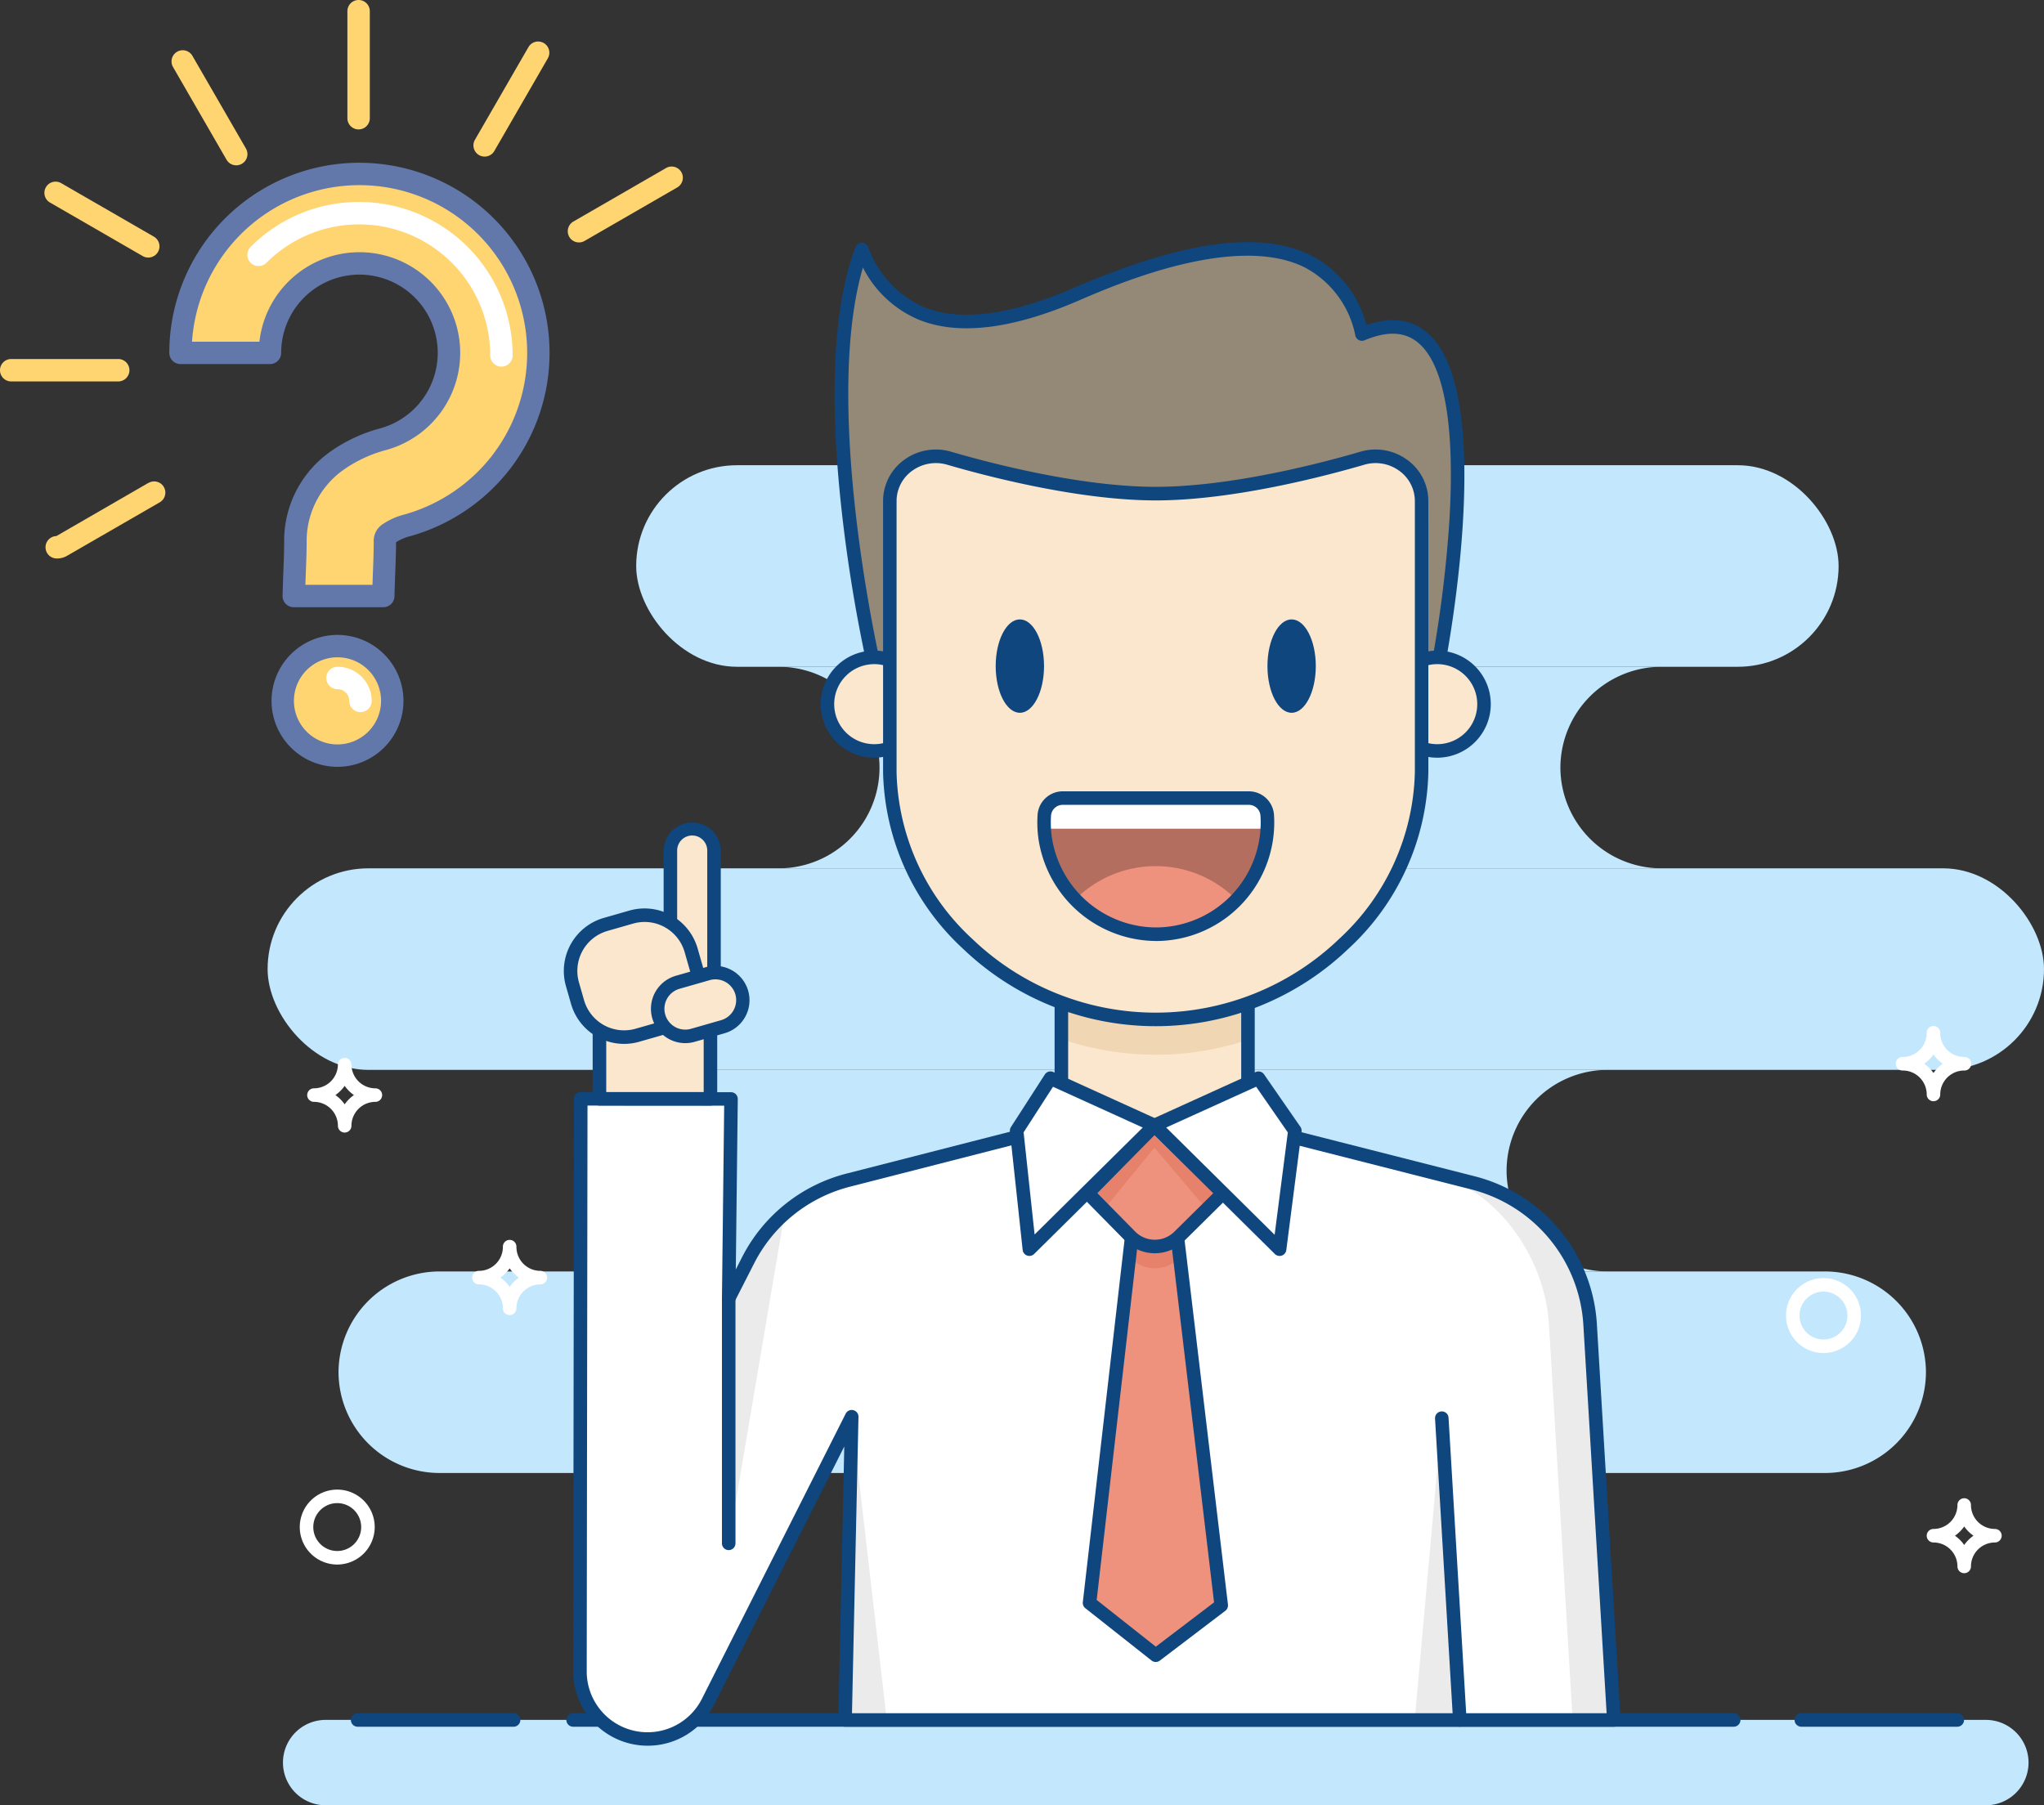 <svg xmlns="http://www.w3.org/2000/svg" width="191.461" height="169.126" viewBox="0 0 191.461 169.126">
  <rect x="0" y="0" width="191.461" height="169.126" fill="#333333" stroke="none"/>
  <g id="Grupo_13082" data-name="Grupo 13082" transform="translate(-1018 -3658.66)">
    <g id="Grupo_13003" data-name="Grupo 13003" transform="translate(1043.067 3681.345)">
      <g id="Grupo_13015" data-name="Grupo 13015" transform="translate(0 20.899)">
        <g id="Grupo_13008" data-name="Grupo 13008" transform="translate(0 0)">
          <g id="Grupo_13003-2" data-name="Grupo 13003" transform="translate(34.525)">
            <rect id="Rectángulo_2398" data-name="Rectángulo 2398" width="112.629" height="18.882" rx="9.441" fill="#c3e7fd"/>
          </g>
          <g id="Grupo_13004" data-name="Grupo 13004" transform="translate(0 37.764)">
            <rect id="Rectángulo_2399" data-name="Rectángulo 2399" width="166.394" height="18.882" rx="9.441" fill="#c3e7fd"/>
          </g>
          <g id="Grupo_13005" data-name="Grupo 13005" transform="translate(6.643 75.529)">
            <path id="Trazado_23833" data-name="Trazado 23833" d="M197.9,404.832H68.089a9.469,9.469,0,0,1-9.441-9.441h0a9.469,9.469,0,0,1,9.441-9.441H197.9a9.469,9.469,0,0,1,9.441,9.441h0A9.469,9.469,0,0,1,197.9,404.832Z" transform="translate(-58.648 -385.95)" fill="#c3e7fd"/>
          </g>
          <g id="Grupo_13006" data-name="Grupo 13006" transform="translate(47.876 18.882)">
            <path id="Trazado_23834" data-name="Trazado 23834" d="M262.043,216.554a9.469,9.469,0,0,1,9.441-9.441h-82.66a9.441,9.441,0,1,1,0,18.882h82.66A9.469,9.469,0,0,1,262.043,216.554Z" transform="translate(-188.824 -207.113)" fill="#c3e7fd"/>
          </g>
          <g id="Grupo_13007" data-name="Grupo 13007" transform="translate(30.769 56.647)">
            <path id="Trazado_23835" data-name="Trazado 23835" d="M220.1,335.779a9.469,9.469,0,0,1,9.441-9.441H134.815a9.441,9.441,0,1,1,0,18.882h94.731A9.469,9.469,0,0,1,220.1,335.779Z" transform="translate(-134.815 -326.338)" fill="#c3e7fd"/>
          </g>
        </g>
        <g id="Grupo_13009" data-name="Grupo 13009" transform="translate(3.707 55.496)">
          <path id="Trazado_23836" data-name="Trazado 23836" d="M52.891,329.726a.633.633,0,0,1-.633-.633,2.246,2.246,0,0,0-2.244-2.243.633.633,0,1,1,0-1.267,2.246,2.246,0,0,0,2.244-2.244.634.634,0,0,1,1.267,0,2.246,2.246,0,0,0,2.243,2.244.633.633,0,1,1,0,1.267,2.246,2.246,0,0,0-2.243,2.243A.634.634,0,0,1,52.891,329.726Zm-.867-3.51a3.547,3.547,0,0,1,.867.867,3.547,3.547,0,0,1,.867-.867,3.547,3.547,0,0,1-.867-.867A3.547,3.547,0,0,1,52.023,326.216Z" transform="translate(-49.38 -322.705)" fill="#fff"/>
        </g>
        <g id="Grupo_13010" data-name="Grupo 13010" transform="translate(19.162 72.597)">
          <path id="Trazado_23837" data-name="Trazado 23837" d="M101.682,383.713a.633.633,0,0,1-.634-.633,2.246,2.246,0,0,0-2.244-2.244.633.633,0,1,1,0-1.267,2.246,2.246,0,0,0,2.244-2.243.634.634,0,1,1,1.267,0,2.246,2.246,0,0,0,2.243,2.243.633.633,0,1,1,0,1.267,2.246,2.246,0,0,0-2.243,2.244A.634.634,0,0,1,101.682,383.713Zm-.867-3.511a3.549,3.549,0,0,1,.867.868,3.549,3.549,0,0,1,.867-.868,3.541,3.541,0,0,1-.867-.867A3.541,3.541,0,0,1,100.814,380.2Z" transform="translate(-98.171 -376.692)" fill="#fff"/>
        </g>
        <g id="Grupo_13011" data-name="Grupo 13011" transform="translate(152.532 52.561)">
          <path id="Trazado_23838" data-name="Trazado 23838" d="M522.739,320.461a.634.634,0,0,1-.634-.634,2.246,2.246,0,0,0-2.243-2.243.634.634,0,1,1,0-1.267,2.246,2.246,0,0,0,2.243-2.243.634.634,0,1,1,1.267,0,2.246,2.246,0,0,0,2.244,2.243.634.634,0,1,1,0,1.267,2.246,2.246,0,0,0-2.244,2.243A.633.633,0,0,1,522.739,320.461Zm-.867-3.511a3.542,3.542,0,0,1,.867.868,3.552,3.552,0,0,1,.868-.868,3.546,3.546,0,0,1-.868-.867A3.536,3.536,0,0,1,521.872,316.95Z" transform="translate(-519.229 -313.44)" fill="#fff"/>
        </g>
        <g id="Grupo_13012" data-name="Grupo 13012" transform="translate(155.409 96.777)">
          <path id="Trazado_23839" data-name="Trazado 23839" d="M531.822,460.051a.634.634,0,0,1-.634-.634,2.246,2.246,0,0,0-2.244-2.244.633.633,0,0,1,0-1.267,2.246,2.246,0,0,0,2.244-2.243.633.633,0,1,1,1.267,0,2.246,2.246,0,0,0,2.244,2.243.633.633,0,0,1,0,1.267,2.246,2.246,0,0,0-2.244,2.244A.633.633,0,0,1,531.822,460.051Zm-.867-3.511a3.538,3.538,0,0,1,.867.868,3.543,3.543,0,0,1,.868-.868,3.542,3.542,0,0,1-.868-.867A3.536,3.536,0,0,1,530.954,456.54Z" transform="translate(-528.311 -453.03)" fill="#fff"/>
        </g>
        <g id="Grupo_13013" data-name="Grupo 13013" transform="translate(3.014 95.966)">
          <path id="Trazado_23840" data-name="Trazado 23840" d="M50.7,457.492a3.51,3.51,0,1,1,3.51-3.511A3.515,3.515,0,0,1,50.7,457.492Zm0-5.754a2.243,2.243,0,1,0,2.243,2.243A2.246,2.246,0,0,0,50.7,451.738Z" transform="translate(-47.192 -450.471)" fill="#fff"/>
        </g>
        <g id="Grupo_13014" data-name="Grupo 13014" transform="translate(142.229 76.152)">
          <path id="Trazado_23841" data-name="Trazado 23841" d="M490.21,394.936a3.51,3.51,0,1,1,3.51-3.511A3.515,3.515,0,0,1,490.21,394.936Zm0-5.754a2.243,2.243,0,1,0,2.243,2.243A2.246,2.246,0,0,0,490.21,389.182Z" transform="translate(-486.699 -387.915)" fill="#fff"/>
        </g>
      </g>
      <g id="Grupo_13020" data-name="Grupo 13020" transform="translate(1.441 137.813)">
        <g id="Grupo_13016" data-name="Grupo 13016" transform="translate(0 0.634)">
          <path id="Trazado_23842" data-name="Trazado 23842" d="M201.728,526.6H46.221a4,4,0,0,1-4-4h0a4,4,0,0,1,4-4H201.728a4,4,0,0,1,4,4h0A4,4,0,0,1,201.728,526.6Z" transform="translate(-42.224 -518.607)" fill="#c3e7fd"/>
        </g>
        <g id="Grupo_13017" data-name="Grupo 13017" transform="translate(26.545)">
          <path id="Trazado_23843" data-name="Trazado 23843" d="M235.37,517.873H126.66a.633.633,0,1,1,0-1.267H235.37a.633.633,0,1,1,0,1.267Z" transform="translate(-126.027 -516.606)" fill="#0f467e"/>
        </g>
        <g id="Grupo_13018" data-name="Grupo 13018" transform="translate(6.359)">
          <path id="Trazado_23844" data-name="Trazado 23844" d="M77.54,517.873H62.934a.633.633,0,1,1,0-1.267H77.54a.633.633,0,1,1,0,1.267Z" transform="translate(-62.3 -516.606)" fill="#0f467e"/>
        </g>
        <g id="Grupo_13019" data-name="Grupo 13019" transform="translate(141.589)">
          <path id="Trazado_23845" data-name="Trazado 23845" d="M504.47,517.873H489.863a.633.633,0,1,1,0-1.267H504.47a.633.633,0,1,1,0,1.267Z" transform="translate(-489.229 -516.606)" fill="#0f467e"/>
        </g>
      </g>
      <g id="Grupo_13067" data-name="Grupo 13067" transform="translate(27.304 0)">
        <g id="Grupo_13021" data-name="Grupo 13021" transform="translate(47.048 70.981)">
          <path id="Trazado_23846" data-name="Trazado 23846" d="M289.887,305.613h-17.48v8.507l8.74,3.727,8.74-3.727Z" transform="translate(-272.408 -305.613)" fill="#fae7cd"/>
        </g>
        <g id="Grupo_13022" data-name="Grupo 13022" transform="translate(1.955 80.253)">
          <path id="Trazado_23847" data-name="Trazado 23847" d="M226.885,393.079l-2.217-37.014a14.645,14.645,0,0,0-11.009-13.318L196.1,338.281H171.661l-16.5,4.226a14.571,14.571,0,0,0-9.366,7.5l-1.82,3.57L144.2,334.9l-14.075-.016-.073,53.628a6.335,6.335,0,0,0,12,2.847L155.5,364.674h0l-.622,28.405Z" transform="translate(-130.047 -334.885)" fill="#fff"/>
        </g>
        <g id="Grupo_13023" data-name="Grupo 13023" transform="translate(15.887 91.003)">
          <path id="Trazado_23848" data-name="Trazado 23848" d="M175.851,373.194l-1.82,3.57v22.957l5.236-30.9A14.565,14.565,0,0,0,175.851,373.194Z" transform="translate(-174.031 -368.824)" fill="#ebebeb"/>
        </g>
        <g id="Grupo_13024" data-name="Grupo 13024" transform="translate(81.712 87.165)">
          <path id="Trazado_23849" data-name="Trazado 23849" d="M396.709,370.975A14.645,14.645,0,0,0,385.7,357.657l-3.855-.95c6.176,1.571,10.628,7.906,11.009,14.268l2.217,37.014h3.855Z" transform="translate(-381.845 -356.707)" fill="#ebebeb"/>
        </g>
        <g id="Grupo_13025" data-name="Grupo 13025" transform="translate(26.785 110.042)">
          <path id="Trazado_23850" data-name="Trazado 23850" d="M212.345,457.335h-3.907l.622-28.405Z" transform="translate(-208.438 -428.93)" fill="#ebebeb"/>
        </g>
        <g id="Grupo_13026" data-name="Grupo 13026" transform="translate(80.144 110.181)">
          <path id="Trazado_23851" data-name="Trazado 23851" d="M376.893,457.636h4.223l-1.686-28.266Z" transform="translate(-376.893 -429.37)" fill="#ebebeb"/>
        </g>
        <g id="Grupo_13027" data-name="Grupo 13027" transform="translate(1.321 79.62)">
          <path id="Trazado_23852" data-name="Trazado 23852" d="M135.017,394.123a6.971,6.971,0,0,1-6.97-6.977l.074-53.628a.634.634,0,0,1,.633-.633h0l14.075.016a.633.633,0,0,1,.633.641l-.185,15.967.59-1.158a15.209,15.209,0,0,1,9.773-7.824l16.5-4.226a.638.638,0,0,1,.157-.02h24.437a.634.634,0,0,1,.156.02l17.561,4.467a15.227,15.227,0,0,1,11.485,13.894l2.217,37.014a.633.633,0,0,1-.632.671H153.511a.633.633,0,0,1-.633-.647l.56-25.606-12.194,24.186A6.93,6.93,0,0,1,135.017,394.123Zm-5.631-59.97-.073,52.995a5.7,5.7,0,0,0,10.8,2.562l13.455-26.688a.633.633,0,0,1,1.2.3l-.608,27.758h70.687l-2.177-36.343A13.964,13.964,0,0,0,212.136,342l-17.484-4.447H170.375l-16.42,4.206A13.941,13.941,0,0,0,145,348.926l-1.82,3.57a.633.633,0,0,1-1.2-.3l.209-18.034Z" transform="translate(-128.047 -332.885)" fill="#0f467e"/>
        </g>
        <g id="Grupo_13028" data-name="Grupo 13028" transform="translate(49.686 91.149)">
          <path id="Trazado_23853" data-name="Trazado 23853" d="M288.719,369.283h-3.8l-4.183,36.333,6.2,4.9,6.135-4.665Z" transform="translate(-280.735 -369.283)" fill="#ee927e"/>
        </g>
        <g id="Grupo_13029" data-name="Grupo 13029" transform="translate(53.464 91.149)">
          <path id="Trazado_23854" data-name="Trazado 23854" d="M297.307,373.3l-.437-4.021h-3.8l-.4,3.991.031.031a3.234,3.234,0,0,0,4.579.031Z" transform="translate(-292.665 -369.283)" fill="#e6816c"/>
        </g>
        <g id="Grupo_13030" data-name="Grupo 13030" transform="translate(49.052 90.515)">
          <path id="Trazado_23855" data-name="Trazado 23855" d="M285.57,409.783a.63.63,0,0,1-.393-.137l-6.2-4.9a.634.634,0,0,1-.237-.569l4.183-36.333a.633.633,0,0,1,.629-.561h3.8a.634.634,0,0,1,.629.559l4.353,36.567a.634.634,0,0,1-.246.579l-6.135,4.666A.632.632,0,0,1,285.57,409.783Zm-5.532-5.812,5.539,4.377,5.456-4.149L286.79,368.55h-2.674Z" transform="translate(-278.735 -367.283)" fill="#0f467e"/>
        </g>
        <g id="Grupo_13031" data-name="Grupo 13031" transform="translate(49.528 82.75)">
          <path id="Trazado_23856" data-name="Trazado 23856" d="M280.239,349.111l3.967,4.031a3.234,3.234,0,0,0,4.579.031l4.107-4.062-6.412-6.343Z" transform="translate(-280.239 -342.768)" fill="#ee927e"/>
        </g>
        <g id="Grupo_13032" data-name="Grupo 13032" transform="translate(49.528 82.75)">
          <path id="Trazado_23857" data-name="Trazado 23857" d="M291.365,350.621l1.527-1.511-6.412-6.343-6.241,6.343,1.5,1.526,4.739-5.782Z" transform="translate(-280.239 -342.768)" fill="#e6816c"/>
        </g>
        <g id="Grupo_13033" data-name="Grupo 13033" transform="translate(48.895 82.117)">
          <path id="Trazado_23858" data-name="Trazado 23858" d="M285.145,353.375h-.027a3.84,3.84,0,0,1-2.73-1.155l-3.967-4.031a.633.633,0,0,1,0-.888l6.241-6.343a.633.633,0,0,1,.447-.189.617.617,0,0,1,.45.183l6.412,6.342a.633.633,0,0,1,0,.9l-4.107,4.062A3.842,3.842,0,0,1,285.145,353.375Zm-5.384-5.631,3.53,3.587a2.582,2.582,0,0,0,1.836.777h.018a2.581,2.581,0,0,0,1.828-.752l3.652-3.612-5.505-5.445Z" transform="translate(-278.239 -340.769)" fill="#0f467e"/>
        </g>
        <g id="Grupo_13036" data-name="Grupo 13036" transform="translate(25.804)">
          <g id="Grupo_13034" data-name="Grupo 13034" transform="translate(0.641 0.63)">
            <path id="Trazado_23859" data-name="Trazado 23859" d="M210.439,122.674s-6.059-26.044-1.167-39.109c2.628,6.31,8.42,9.226,20.054,4.208,8.261-3.563,23.528-9,26.795,3.713,14.406-6.023,7.121,31.124,7.121,31.124Z" transform="translate(-207.365 -83.512)" fill="#948876"/>
          </g>
          <g id="Grupo_13035" data-name="Grupo 13035">
            <path id="Trazado_23860" data-name="Trazado 23860" d="M209.056,121.948a.634.634,0,0,1-.617-.49,142.558,142.558,0,0,1-2.43-14.729c-1.21-10.908-.777-19.233,1.287-24.746a.634.634,0,0,1,1.178-.022,9.744,9.744,0,0,0,5.243,5.651c3.372,1.364,8.074.765,13.975-1.78,10.217-4.408,17.484-5.422,22.214-3.1a10.22,10.22,0,0,1,5.254,6.558c2.249-.776,4.134-.561,5.61.643,6.713,5.475,1.919,30.384,1.711,31.442a.633.633,0,0,1-.621.512l-52.8.064ZM207.995,83.9c-3.544,12.1.809,33.293,1.569,36.783l51.769-.062a117.733,117.733,0,0,0,1.586-12.846c.56-9-.46-14.828-2.95-16.859-1.247-1.017-2.879-1.083-4.987-.2a.633.633,0,0,1-.858-.427,9.249,9.249,0,0,0-4.776-6.417c-6.505-3.191-17.532,1.565-21.155,3.128-6.224,2.685-11.255,3.288-14.953,1.791A10.394,10.394,0,0,1,207.995,83.9Z" transform="translate(-205.34 -81.522)" fill="#0f467e"/>
          </g>
        </g>
        <g id="Grupo_13037" data-name="Grupo 13037" transform="translate(77.872 38.901)">
          <circle id="Elipse_667" data-name="Elipse 667" cx="4.382" cy="4.382" r="4.382" transform="translate(0 0)" fill="#fae7cd"/>
        </g>
        <g id="Grupo_13038" data-name="Grupo 13038" transform="translate(77.238 38.267)">
          <path id="Trazado_23861" data-name="Trazado 23861" d="M372.737,212.365a5.016,5.016,0,1,1,5.016-5.016A5.021,5.021,0,0,1,372.737,212.365Zm0-8.764a3.749,3.749,0,1,0,3.749,3.748A3.753,3.753,0,0,0,372.737,203.6Z" transform="translate(-367.721 -202.334)" fill="#0f467e"/>
        </g>
        <g id="Grupo_13039" data-name="Grupo 13039" transform="translate(25.138 38.901)">
          <circle id="Elipse_668" data-name="Elipse 668" cx="4.382" cy="4.382" r="4.382" transform="translate(0 0)" fill="#fae7cd"/>
        </g>
        <g id="Grupo_13040" data-name="Grupo 13040" transform="translate(24.505 38.267)">
          <path id="Trazado_23862" data-name="Trazado 23862" d="M206.253,212.365a5.016,5.016,0,1,1,5.016-5.016A5.021,5.021,0,0,1,206.253,212.365Zm0-8.764A3.749,3.749,0,1,0,210,207.349,3.753,3.753,0,0,0,206.253,203.6Z" transform="translate(-201.238 -202.334)" fill="#0f467e"/>
        </g>
        <g id="Grupo_13041" data-name="Grupo 13041" transform="translate(47.048 70.981)">
          <path id="Trazado_23863" data-name="Trazado 23863" d="M272.408,309.287a27.394,27.394,0,0,0,8.839,1.471h0a27.387,27.387,0,0,0,8.64-1.4v-3.74h-17.48Z" transform="translate(-272.408 -305.613)" fill="#f0d6b2"/>
        </g>
        <g id="Grupo_13042" data-name="Grupo 13042" transform="translate(46.414 70.031)">
          <path id="Trazado_23864" data-name="Trazado 23864" d="M279.781,316.114a.633.633,0,0,1-.249-.051l-8.74-3.727a.633.633,0,0,1-.385-.583v-8.507a.634.634,0,0,1,.633-.633h17.48a.634.634,0,0,1,.634.633v8.507a.633.633,0,0,1-.385.583l-8.74,3.727A.633.633,0,0,1,279.781,316.114Zm-8.106-4.779,8.106,3.457,8.106-3.457V303.88H271.675Z" transform="translate(-270.408 -302.613)" fill="#0f467e"/>
        </g>
        <g id="Grupo_13043" data-name="Grupo 13043" transform="translate(30.981 20.056)">
          <path id="Trazado_23865" data-name="Trazado 23865" d="M246.59,197.6h0c-13.755,0-24.906-11.151-24.906-23.153V150.809c0-1.854,0-1.954.01-2.053a4.313,4.313,0,0,1,5.513-3.75c3.193.9,12.438,3.339,19.383,3.339s16.19-2.435,19.383-3.339a4.313,4.313,0,0,1,5.513,3.75c.007.1.01.2.01,2.053v23.641C271.5,186.452,260.345,197.6,246.59,197.6Z" transform="translate(-221.684 -144.839)" fill="#fae7cd"/>
        </g>
        <g id="Grupo_13044" data-name="Grupo 13044" transform="translate(30.347 19.431)">
          <path id="Trazado_23866" data-name="Trazado 23866" d="M245.224,196.888a26.1,26.1,0,0,1-18.048-7.25,23.173,23.173,0,0,1-7.492-16.537V149.461c0-1.924,0-1.978.011-2.1a4.757,4.757,0,0,1,2.048-3.588,5.02,5.02,0,0,1,4.3-.706c3.382.99,12.022,3.292,19.178,3.292s15.8-2.3,19.178-3.292a5.018,5.018,0,0,1,4.3.706,4.755,4.755,0,0,1,2.048,3.588c.008.116.012.17.012,2.1V173.1a23.173,23.173,0,0,1-7.491,16.537A26.1,26.1,0,0,1,245.224,196.888Zm-20.6-52.754a3.765,3.765,0,0,0-2.158.682,3.5,3.5,0,0,0-1.51,2.634c-.005.08-.009.22-.009,2.01V173.1a21.9,21.9,0,0,0,7.1,15.618,24.821,24.821,0,0,0,34.349,0,21.9,21.9,0,0,0,7.1-15.618V149.461c0-1.792,0-1.931-.009-2.01a3.5,3.5,0,0,0-1.509-2.634,3.758,3.758,0,0,0-3.221-.529c-3.435,1.005-12.214,3.343-19.533,3.343s-16.1-2.338-19.533-3.343A3.781,3.781,0,0,0,224.627,144.134Z" transform="translate(-219.684 -142.867)" fill="#0f467e"/>
        </g>
        <g id="Grupo_13049" data-name="Grupo 13049" transform="translate(44.79 51.448)">
          <g id="Grupo_13045" data-name="Grupo 13045" transform="translate(0.633 0.634)">
            <path id="Trazado_23867" data-name="Trazado 23867" d="M267.3,247.564a10.384,10.384,0,0,0,.071,2.05,10.463,10.463,0,0,0,20.836-1.38q0-.345-.022-.684a1.722,1.722,0,0,0-1.72-1.6H269.021A1.726,1.726,0,0,0,267.3,247.564Z" transform="translate(-267.279 -245.946)" fill="#b36e5f"/>
          </g>
          <g id="Grupo_13046" data-name="Grupo 13046" transform="translate(0.634 0.634)">
            <path id="Trazado_23868" data-name="Trazado 23868" d="M286.465,245.946H269.022a1.726,1.726,0,0,0-1.721,1.618,5.725,5.725,0,0,0,.021,1.251h20.842a1.732,1.732,0,0,0,.043-.581q0-.345-.022-.684A1.722,1.722,0,0,0,286.465,245.946Z" transform="translate(-267.28 -245.946)" fill="#fff"/>
          </g>
          <g id="Grupo_13047" data-name="Grupo 13047" transform="translate(3.552 7.009)">
            <path id="Trazado_23869" data-name="Trazado 23869" d="M284.039,266.075a10.629,10.629,0,0,0-7.545,3.132,10.426,10.426,0,0,0,15.1.014A10.629,10.629,0,0,0,284.039,266.075Z" transform="translate(-276.494 -266.075)" fill="#ee927e"/>
          </g>
          <g id="Grupo_13048" data-name="Grupo 13048">
            <path id="Trazado_23870" data-name="Trazado 23870" d="M276.381,257.965q-.2,0-.4-.007a11.205,11.205,0,0,1-10.6-9.626,11.032,11.032,0,0,1-.074-2.175,2.366,2.366,0,0,1,2.353-2.211H285.1a2.36,2.36,0,0,1,2.352,2.2c.016.242.024.486.024.725a11.1,11.1,0,0,1-11.093,11.1Zm-8.726-12.752a1.1,1.1,0,0,0-1.089,1.025h0a9.763,9.763,0,0,0,.066,1.925,9.926,9.926,0,0,0,9.39,8.528,9.831,9.831,0,0,0,10.185-9.824c0-.212-.007-.428-.022-.642a1.09,1.09,0,0,0-1.087-1.012Zm-1.721.984h0Z" transform="translate(-265.279 -243.946)" fill="#0f467e"/>
          </g>
        </g>
        <g id="Grupo_13050" data-name="Grupo 13050" transform="translate(55.135 77.691)">
          <path id="Trazado_23871" data-name="Trazado 23871" d="M309.685,328.8l3.406,4.919-1.431,11.1-11.719-11.592Z" transform="translate(-299.307 -328.164)" fill="#fff"/>
          <path id="Trazado_23872" data-name="Trazado 23872" d="M310.293,344.082a.633.633,0,0,1-.445-.183l-11.719-11.592a.633.633,0,0,1,.183-1.027l9.743-4.425a.634.634,0,0,1,.783.216l3.407,4.919a.633.633,0,0,1,.107.442l-1.43,11.1a.633.633,0,0,1-.628.552Zm-10.62-12.029L309.829,342.1l1.236-9.587-2.967-4.284Z" transform="translate(-297.941 -326.798)" fill="#0f467e"/>
        </g>
        <g id="Grupo_13051" data-name="Grupo 13051" transform="translate(42.222 77.691)">
          <path id="Trazado_23873" data-name="Trazado 23873" d="M262.342,328.8l-3.17,4.919,1.194,11.1,11.719-11.592Z" transform="translate(-258.539 -328.164)" fill="#fff"/>
          <path id="Trazado_23874" data-name="Trazado 23874" d="M259,344.082a.634.634,0,0,1-.63-.566l-1.194-11.1a.632.632,0,0,1,.1-.411l3.17-4.919a.634.634,0,0,1,.795-.234l9.743,4.425a.634.634,0,0,1,.184,1.027L259.446,343.9A.633.633,0,0,1,259,344.082Zm-.54-11.577,1.03,9.568,10.131-10.02-8.408-3.819Z" transform="translate(-257.172 -326.798)" fill="#0f467e"/>
        </g>
        <g id="Grupo_13052" data-name="Grupo 13052" transform="translate(82.048 109.547)">
          <path id="Trazado_23875" data-name="Trazado 23875" d="M385.223,456.9a.634.634,0,0,1-.632-.6l-1.686-28.266a.633.633,0,0,1,.595-.67.626.626,0,0,1,.67.595l1.686,28.266a.634.634,0,0,1-.595.67Z" transform="translate(-382.904 -427.368)" fill="#0f467e"/>
        </g>
        <g id="Grupo_13053" data-name="Grupo 13053" transform="translate(40.895 35.343)">
          <ellipse id="Elipse_669" data-name="Elipse 669" cx="2.264" cy="4.374" rx="2.264" ry="4.374" fill="#0f467e"/>
        </g>
        <g id="Grupo_13054" data-name="Grupo 13054" transform="translate(66.351 35.343)">
          <ellipse id="Elipse_670" data-name="Elipse 670" cx="2.264" cy="4.374" rx="2.264" ry="4.374" fill="#0f467e"/>
        </g>
        <g id="Grupo_13055" data-name="Grupo 13055" transform="translate(15.253 98.31)">
          <path id="Trazado_23876" data-name="Trazado 23876" d="M172.665,416.116a.633.633,0,0,1-.633-.634V392.525a.634.634,0,0,1,1.267,0v22.957A.634.634,0,0,1,172.665,416.116Z" transform="translate(-172.031 -391.892)" fill="#0f467e"/>
        </g>
        <g id="Grupo_13056" data-name="Grupo 13056" transform="translate(3.148 72.85)">
          <rect id="Rectángulo_2400" data-name="Rectángulo 2400" width="10.395" height="6.77" transform="translate(0.634 0.633)" fill="#fae7cd"/>
          <path id="Trazado_23877" data-name="Trazado 23877" d="M144.844,319.55h-10.4a.634.634,0,0,1-.633-.634v-6.77a.633.633,0,0,1,.633-.634h10.4a.633.633,0,0,1,.633.634v6.77A.634.634,0,0,1,144.844,319.55Zm-9.762-1.267h9.128v-5.5h-9.128Z" transform="translate(-133.815 -311.513)" fill="#0f467e"/>
        </g>
        <g id="Grupo_13066" data-name="Grupo 13066" transform="translate(0 54.32)">
          <g id="Grupo_13059" data-name="Grupo 13059" transform="translate(9.791)">
            <g id="Grupo_13057" data-name="Grupo 13057" transform="translate(0.634 0.633)">
              <path id="Rectángulo_2401" data-name="Rectángulo 2401" d="M2.043,0h0A2.043,2.043,0,0,1,4.086,2.043V14.42a2.043,2.043,0,0,1-2.043,2.043h0A2.043,2.043,0,0,1,0,14.42V2.043A2.043,2.043,0,0,1,2.043,0Z" fill="#fae7cd"/>
            </g>
            <g id="Grupo_13058" data-name="Grupo 13058">
              <path id="Trazado_23878" data-name="Trazado 23878" d="M157.463,270.743a2.68,2.68,0,0,1-2.677-2.677V255.69a2.677,2.677,0,0,1,5.353,0v12.377A2.679,2.679,0,0,1,157.463,270.743Zm0-16.463a1.411,1.411,0,0,0-1.41,1.41v12.377a1.41,1.41,0,0,0,2.819,0V255.69A1.411,1.411,0,0,0,157.463,254.28Z" transform="translate(-154.786 -253.013)" fill="#0f467e"/>
            </g>
          </g>
          <g id="Grupo_13062" data-name="Grupo 13062" transform="translate(0 7.661)">
            <g id="Grupo_13060" data-name="Grupo 13060" transform="translate(0 0)">
              <rect id="Rectángulo_2402" data-name="Rectángulo 2402" width="11.566" height="10.8" rx="5.4" transform="matrix(0.961, -0.275, 0.275, 0.961, 0, 3.186)" fill="#fae7cd"/>
            </g>
            <g id="Grupo_13061" data-name="Grupo 13061" transform="translate(0.44 0.439)">
              <path id="Trazado_23879" data-name="Trazado 23879" d="M130.91,291.275a5.176,5.176,0,0,1-4.969-3.745l-.477-1.666a5.173,5.173,0,0,1,3.544-6.391l2.4-.688a5.173,5.173,0,0,1,6.39,3.544l.477,1.666a5.173,5.173,0,0,1-3.544,6.391l-2.4.688A5.173,5.173,0,0,1,130.91,291.275Zm1.921-11.422a3.884,3.884,0,0,0-1.073.151l-2.4.688a3.9,3.9,0,0,0-2.675,4.824l.477,1.665a3.906,3.906,0,0,0,4.824,2.675l2.4-.688a3.9,3.9,0,0,0,2.675-4.824l-.477-1.665A3.907,3.907,0,0,0,132.831,279.852Zm1.728,9.925h0Z" transform="translate(-125.263 -278.585)" fill="#0f467e"/>
            </g>
          </g>
          <g id="Grupo_13065" data-name="Grupo 13065" transform="translate(8.598 13.476)">
            <g id="Grupo_13063" data-name="Grupo 13063" transform="translate(0.634 0.634)">
              <path id="Trazado_23880" data-name="Trazado 23880" d="M159.141,302.624l-2.824.809a2.59,2.59,0,0,1-3.195-1.772h0a2.591,2.591,0,0,1,1.772-3.2l2.824-.809a2.591,2.591,0,0,1,3.2,1.772h0A2.591,2.591,0,0,1,159.141,302.624Z" transform="translate(-153.023 -297.557)" fill="#fae7cd"/>
            </g>
            <g id="Grupo_13064" data-name="Grupo 13064">
              <path id="Trazado_23881" data-name="Trazado 23881" d="M154.239,302.8a3.218,3.218,0,0,1-.887-6.31l2.824-.809a3.217,3.217,0,0,1,1.772,6.185l-2.824.809A3.21,3.21,0,0,1,154.239,302.8Zm2.822-5.976a1.941,1.941,0,0,0-.536.076l-2.824.809a1.949,1.949,0,0,0,1.074,3.748l2.824-.809a1.958,1.958,0,0,0,1.337-2.411A1.953,1.953,0,0,0,157.061,296.823Z" transform="translate(-151.021 -295.556)" fill="#0f467e"/>
            </g>
          </g>
        </g>
      </g>
    </g>
    <g id="Grupo_13081" data-name="Grupo 13081" transform="translate(1018 3658.66)">
      <g id="Grupo_13078" data-name="Grupo 13078" transform="translate(0 0)">
        <g id="Grupo_13077" data-name="Grupo 13077" transform="translate(0 0)">
          <g id="Grupo_13073" data-name="Grupo 13073">
            <g id="Grupo_13068" data-name="Grupo 13068" transform="translate(32.536)">
              <path id="Trazado_23882" data-name="Trazado 23882" d="M1078.2,213.037a1.049,1.049,0,0,0-1.049,1.049v10.025a1.049,1.049,0,0,0,2.1,0V214.086A1.049,1.049,0,0,0,1078.2,213.037Z" transform="translate(-1077.147 -213.037)" fill="#ffd571"/>
            </g>
            <g id="Grupo_13069" data-name="Grupo 13069" transform="translate(16.067 4.707)">
              <path id="Trazado_23883" data-name="Trazado 23883" d="M851.505,278.608a1.049,1.049,0,1,0-1.817,1.049l5.012,8.682a1.049,1.049,0,1,0,1.817-1.049Z" transform="translate(-849.547 -278.083)" fill="#ffd571"/>
            </g>
            <g id="Grupo_13070" data-name="Grupo 13070" transform="translate(4.158 17.018)">
              <path id="Trazado_23884" data-name="Trazado 23884" d="M695.223,453.368l-8.682-5.013a1.049,1.049,0,0,0-1.049,1.817l8.682,5.013a1.049,1.049,0,1,0,1.049-1.817Z" transform="translate(-684.967 -448.215)" fill="#ffd571"/>
            </g>
            <g id="Grupo_13071" data-name="Grupo 13071" transform="translate(0 33.634)">
              <path id="Trazado_23885" data-name="Trazado 23885" d="M638.58,677.848H628.555a1.049,1.049,0,0,0,0,2.1H638.58a1.049,1.049,0,0,0,0-2.1Z" transform="translate(-627.506 -677.848)" fill="#ffd571"/>
            </g>
            <g id="Grupo_13072" data-name="Grupo 13072" transform="translate(4.299 45.091)">
              <path id="Trazado_23886" data-name="Trazado 23886" d="M696.531,836.312,687.9,841.3a1.049,1.049,0,0,0,.067,2.1,1.867,1.867,0,0,0,.933-.25l8.682-5.012a1.049,1.049,0,1,0-1.049-1.817Z" transform="translate(-686.917 -836.171)" fill="#ffd571"/>
            </g>
          </g>
          <g id="Grupo_13076" data-name="Grupo 13076" transform="translate(44.345 3.889)">
            <g id="Grupo_13074" data-name="Grupo 13074">
              <path id="Trazado_23887" data-name="Trazado 23887" d="M1246.928,266.926a1.049,1.049,0,0,0-1.433.384l-5.012,8.682a1.049,1.049,0,1,0,1.817,1.049l5.012-8.682A1.049,1.049,0,0,0,1246.928,266.926Z" transform="translate(-1240.341 -266.785)" fill="#ffd571"/>
            </g>
            <g id="Grupo_13075" data-name="Grupo 13075" transform="translate(8.838 11.712)">
              <path id="Trazado_23888" data-name="Trazado 23888" d="M1371.689,428.788l-8.682,5.013a1.049,1.049,0,1,0,1.049,1.817l8.682-5.013a1.049,1.049,0,1,0-1.049-1.817Z" transform="translate(-1362.483 -428.647)" fill="#ffd571"/>
            </g>
          </g>
        </g>
      </g>
      <g id="Grupo_13079" data-name="Grupo 13079" transform="translate(15.859 15.246)">
        <path id="Trazado_23889" data-name="Trazado 23889" d="M877.935,438.226a16.763,16.763,0,0,0-16.763,16.763h8.381a8.382,8.382,0,1,1,10.635,8.077,13.56,13.56,0,0,0-4.333,2.008,9.194,9.194,0,0,0-3.917,7.6c0,1.461-.084,2.666-.15,5.095h8.384c.066-2.453.147-3.578.147-5.095,0-.3.022-.5.46-.814a5.44,5.44,0,0,1,1.655-.715,16.873,16.873,0,0,0,8.783-5.924,16.763,16.763,0,0,0-13.282-26.99Z" transform="translate(-860.123 -437.177)" fill="#ffd571"/>
        <path id="Trazado_23890" data-name="Trazado 23890" d="M864.484,423.726a17.812,17.812,0,0,0-17.812,17.812,1.049,1.049,0,0,0,1.049,1.049H856.1a1.049,1.049,0,0,0,1.049-1.049,7.333,7.333,0,1,1,9.3,7.066,14.578,14.578,0,0,0-4.669,2.17,10.219,10.219,0,0,0-4.35,8.445c0,.846-.029,1.618-.067,2.6-.026.691-.056,1.475-.083,2.47a1.049,1.049,0,0,0,1.049,1.078h8.384a1.049,1.049,0,0,0,1.049-1.021c.027-.981.055-1.743.081-2.416.037-.975.066-1.749.067-2.652l.027-.02a4.584,4.584,0,0,1,1.32-.554,17.929,17.929,0,0,0,9.333-6.294,17.812,17.812,0,0,0-14.113-28.68Zm12.451,27.4a15.817,15.817,0,0,1-8.233,5.553,6.4,6.4,0,0,0-1.99.877,1.855,1.855,0,0,0-.893,1.664c0,.887-.029,1.655-.065,2.628-.016.426-.033.887-.051,1.418h-6.284c.017-.507.034-.955.05-1.37.038-1,.068-1.79.068-2.676a8.169,8.169,0,0,1,3.484-6.747,12.543,12.543,0,0,1,4-1.846,9.433,9.433,0,1,0-11.908-10.137H848.8a15.714,15.714,0,1,1,28.13,10.636Z" transform="translate(-846.672 -423.726)" fill="#6278aa"/>
      </g>
      <g id="Grupo_13080" data-name="Grupo 13080" transform="translate(25.436 59.48)">
        <circle id="Elipse_671" data-name="Elipse 671" cx="5.13" cy="5.13" r="5.13" transform="translate(1.049 1.049)" fill="#ffd571"/>
        <path id="Trazado_23891" data-name="Trazado 23891" d="M985.2,1035.023a6.179,6.179,0,1,0,6.179,6.179A6.186,6.186,0,0,0,985.2,1035.023Zm0,10.26a4.081,4.081,0,1,1,4.08-4.08A4.085,4.085,0,0,1,985.2,1045.282Z" transform="translate(-979.022 -1035.023)" fill="#6278aa"/>
      </g>
      <path id="Trazado_23892" data-name="Trazado 23892" d="M958.158,474.515a14.282,14.282,0,0,0-10.165,4.211,1.049,1.049,0,0,0,1.484,1.484,12.278,12.278,0,0,1,20.959,8.682,1.049,1.049,0,1,0,2.1,0,14.376,14.376,0,0,0-14.376-14.376Z" transform="translate(-924.517 -455.594)" fill="#fff"/>
      <path id="Trazado_23893" data-name="Trazado 23893" d="M1050.963,1076.28a1.049,1.049,0,0,0,0,2.1,1.1,1.1,0,0,1,1.1,1.1,1.049,1.049,0,1,0,2.1,0A3.2,3.2,0,0,0,1050.963,1076.28Z" transform="translate(-1019.348 -1013.815)" fill="#fff"/>
    </g>
  </g>
</svg>

